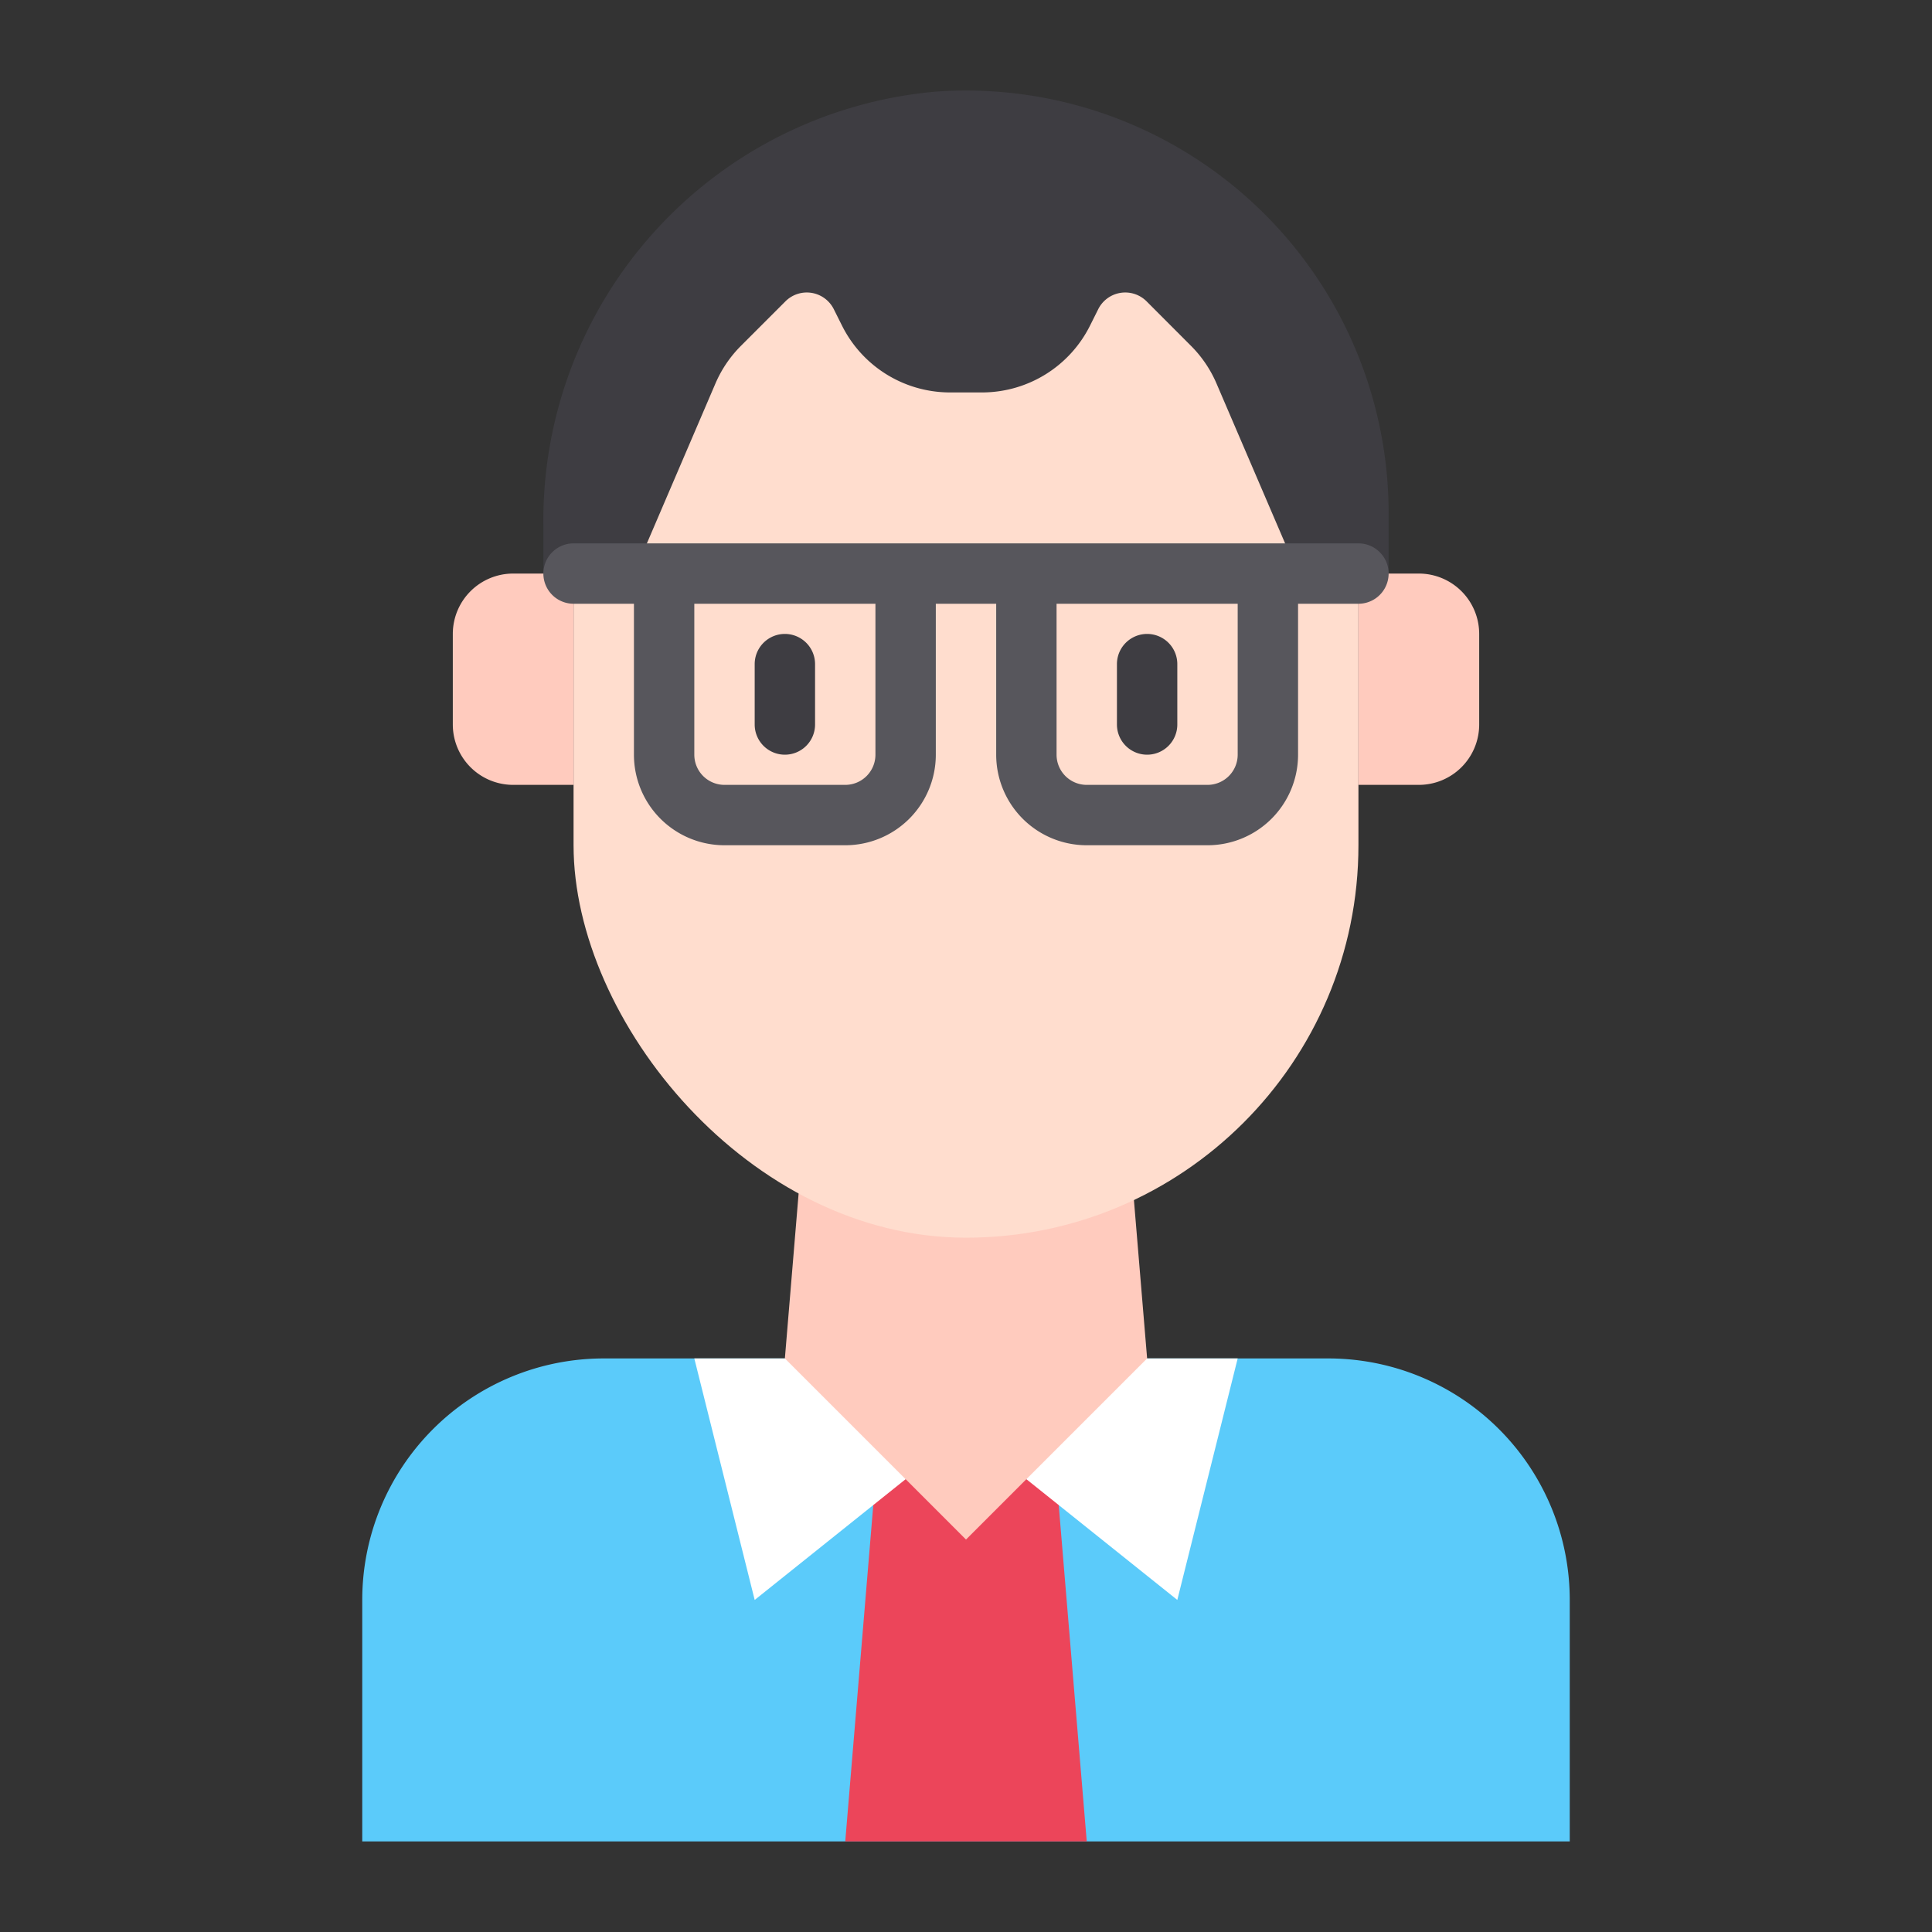 <svg id="Line" height="512" viewBox="0 0 64 64" width="512" xmlns="http://www.w3.org/2000/svg"><rect x="0" y="0" width="64" height="64" fill="#333333" stroke="none"/><path d="m20 45h24a8 8 0 0 1 8 8v8a0 0 0 0 1 0 0h-40a0 0 0 0 1 0 0v-8a8 8 0 0 1 8-8z" fill="#5bcbfa"/><path d="m29 49h6l1 12h-8z" fill="#ec455a"/><path d="m23 45 2 8 5-4-1-4z" fill="#fff"/><path d="m41 45-2 8-5-4 1-4z" fill="#fff"/><path d="m38 45-6 6-6-6 1-12h10z" fill="#ffcbbe"/><rect fill="#ffddce" height="34" rx="13" width="26" x="19" y="7"/><path d="m18 19v-1.62a14.252 14.252 0 0 1 13-14.345 14 14 0 0 1 15 13.965v2h-3l-2.7-6.292a3.989 3.989 0 0 0 -.848-1.253l-1.471-1.474a1 1 0 0 0 -1.6.26l-.274.548a4 4 0 0 1 -3.579 2.211h-1.056a4 4 0 0 1 -3.578-2.211l-.274-.548a1 1 0 0 0 -1.6-.26l-1.474 1.474a3.989 3.989 0 0 0 -.848 1.253l-2.698 6.292z" fill="#3e3d42"/><path d="m17 19h2a0 0 0 0 1 0 0v7a0 0 0 0 1 0 0h-2a2 2 0 0 1 -2-2v-3a2 2 0 0 1 2-2z" fill="#ffcbbe"/><path d="m47 19h2a0 0 0 0 1 0 0v7a0 0 0 0 1 0 0h-2a2 2 0 0 1 -2-2v-3a2 2 0 0 1 2-2z" fill="#ffcbbe" transform="matrix(-1 0 0 -1 94 45)"/><path d="m26 25a1 1 0 0 0 1-1v-2a1 1 0 0 0 -2 0v2a1 1 0 0 0 1 1z" fill="#3e3d42"/><path d="m38 25a1 1 0 0 0 1-1v-2a1 1 0 0 0 -2 0v2a1 1 0 0 0 1 1z" fill="#3e3d42"/><path d="m45 18h-26a1 1 0 0 0 0 2h2v5a3 3 0 0 0 3 3h4a3 3 0 0 0 3-3v-5h2v5a3 3 0 0 0 3 3h4a3 3 0 0 0 3-3v-5h2a1 1 0 0 0 0-2zm-16 7a1 1 0 0 1 -1 1h-4a1 1 0 0 1 -1-1v-5h6zm12 0a1 1 0 0 1 -1 1h-4a1 1 0 0 1 -1-1v-5h6z" fill="#57565c"/></svg>